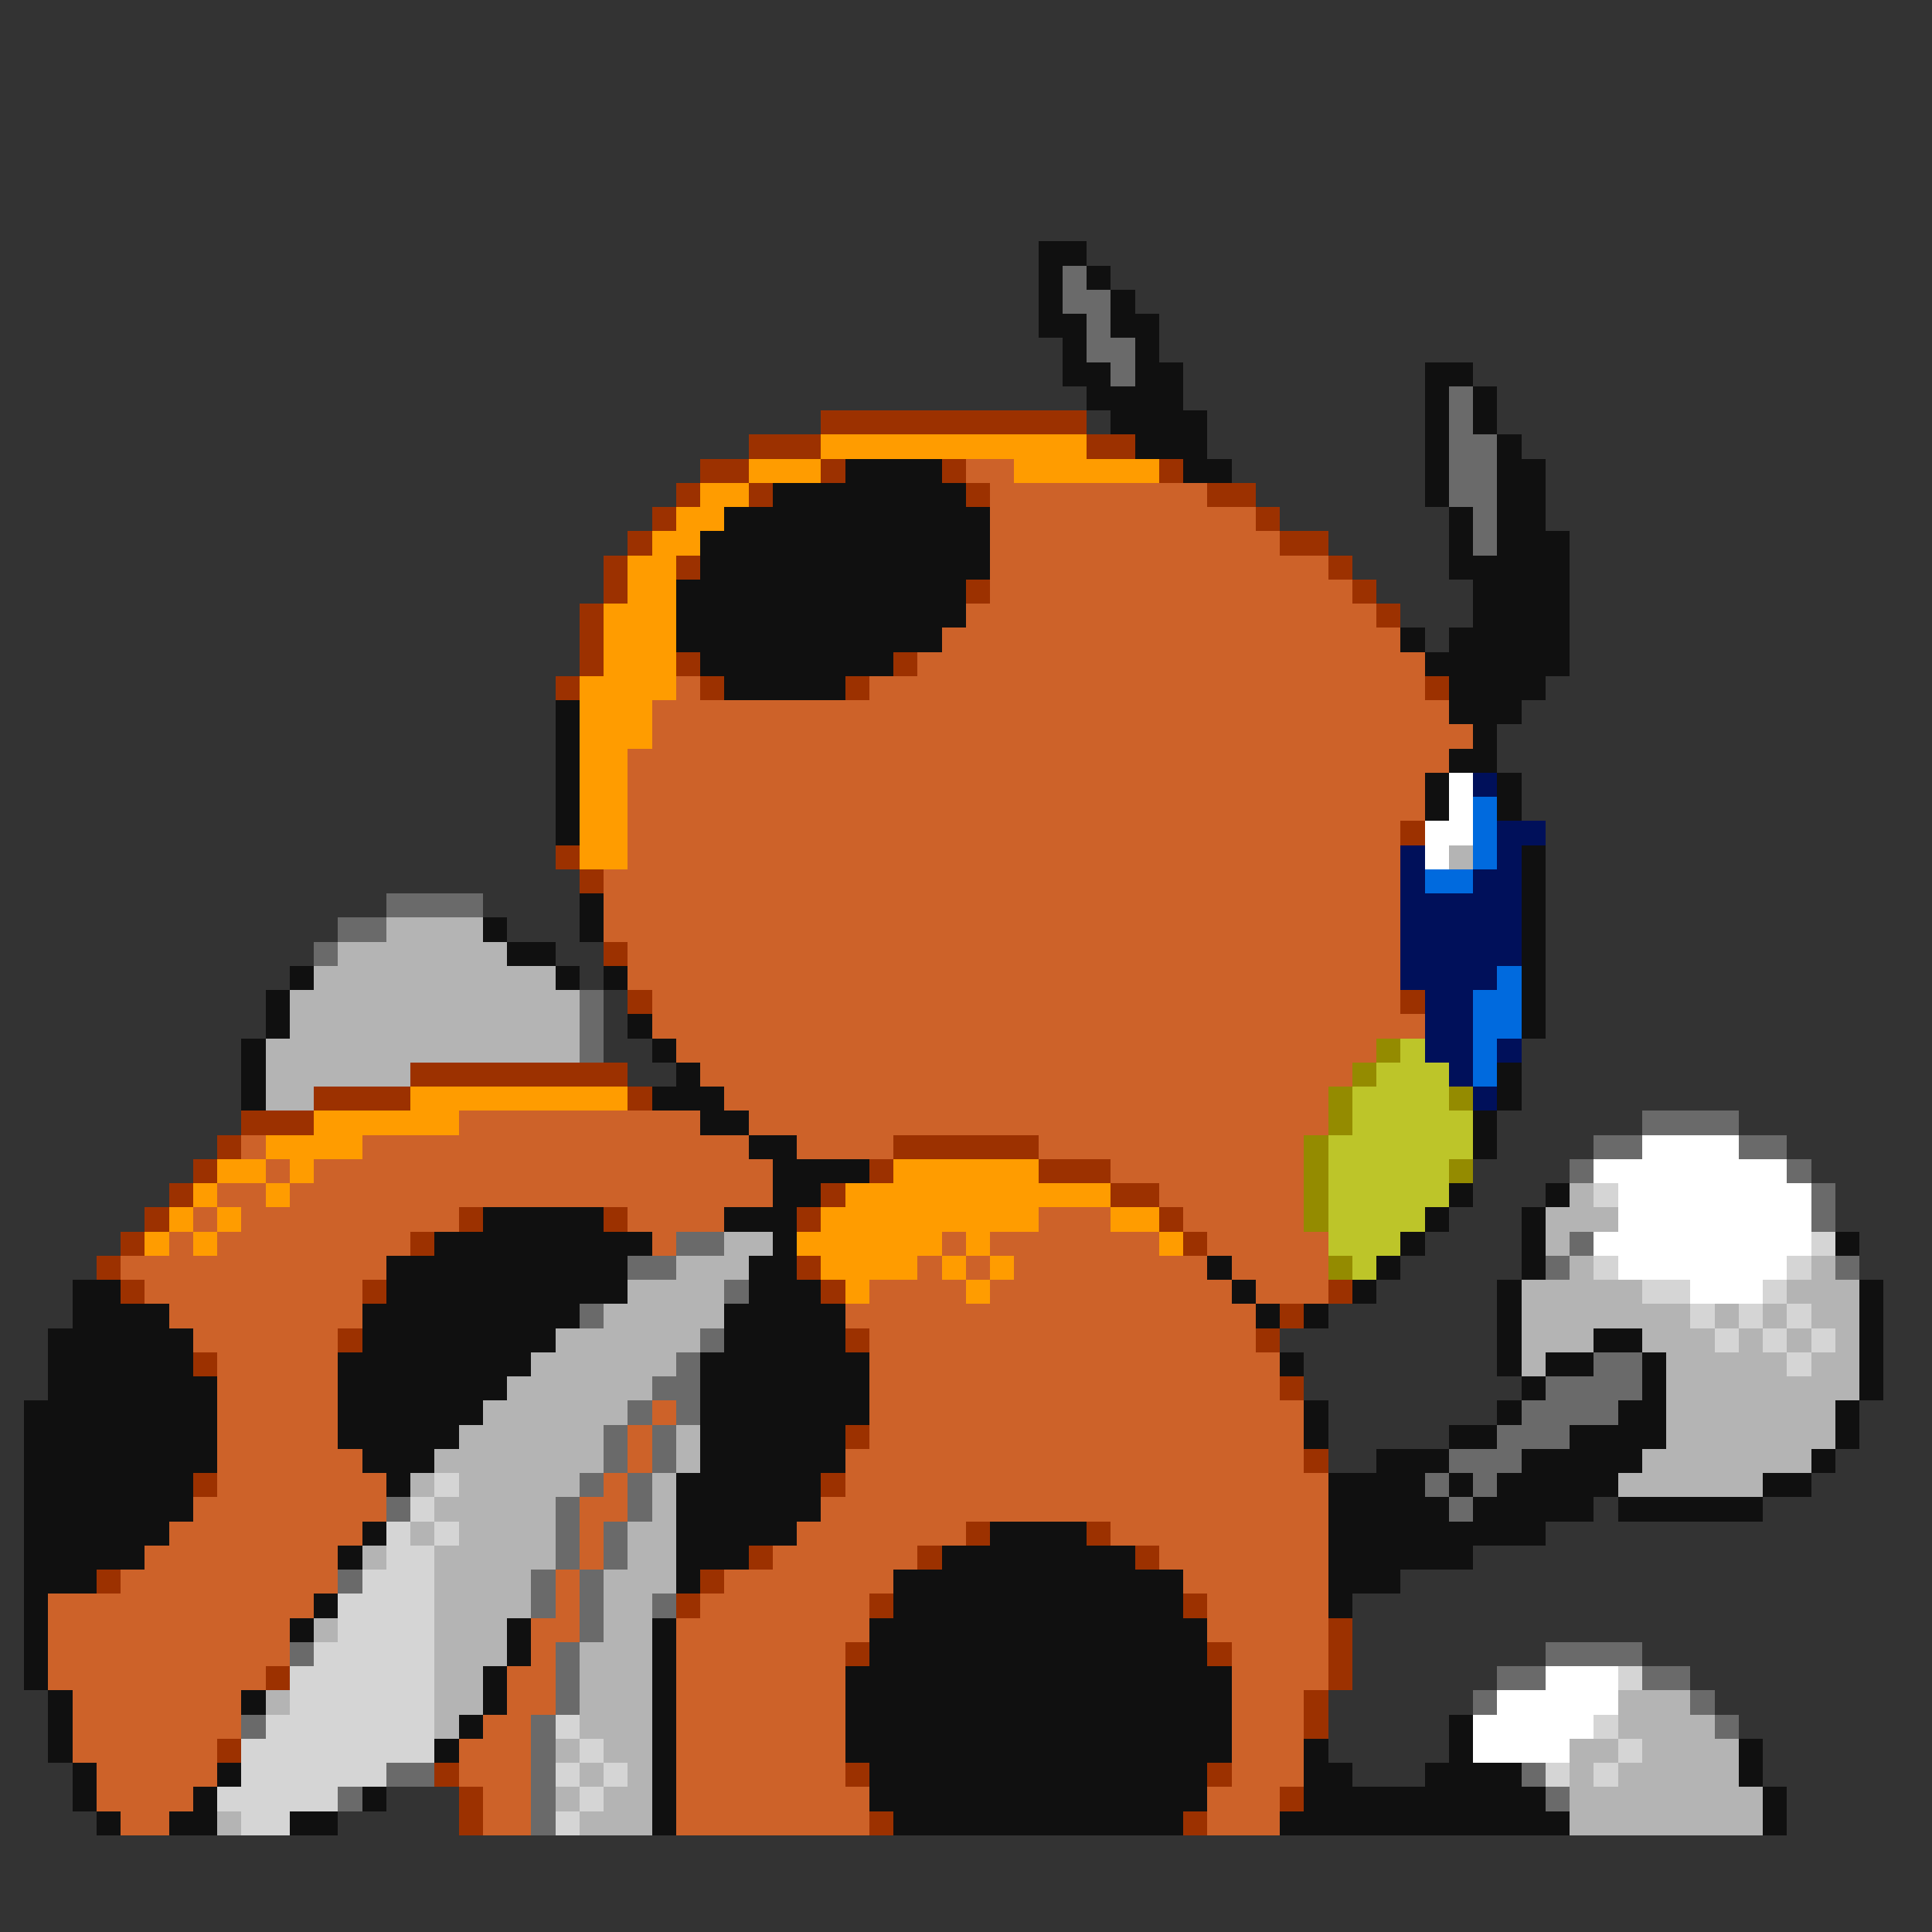 <svg xmlns="http://www.w3.org/2000/svg" viewBox="0 -0.5 80 80" shape-rendering="crispEdges">
<rect x="0" y="-0.5" width="80" height="80" fill="#333333" stroke="none"/>
<path stroke="#101010" d="M43 10h2M43 11h1M45 11h1M43 12h1M46 12h1M43 13h2M46 13h2M44 14h1M47 14h1M44 15h2M47 15h2M59 15h2M45 16h4M59 16h1M61 16h1M46 17h4M59 17h1M61 17h1M47 18h3M59 18h1M62 18h1M35 19h4M49 19h2M59 19h1M62 19h2M32 20h8M59 20h1M62 20h2M30 21h11M60 21h1M62 21h2M29 22h12M60 22h1M62 22h3M29 23h12M60 23h5M28 24h12M61 24h4M28 25h12M61 25h4M28 26h11M58 26h1M60 26h5M29 27h8M59 27h6M30 28h5M60 28h4M23 29h1M60 29h3M23 30h1M61 30h1M23 31h1M60 31h2M23 32h1M59 32h1M62 32h1M23 33h1M59 33h1M62 33h1M23 34h1M63 35h1M63 36h1M24 37h1M63 37h1M20 38h1M24 38h1M63 38h1M21 39h2M63 39h1M12 40h1M23 40h1M25 40h1M63 40h1M11 41h1M63 41h1M11 42h1M26 42h1M63 42h1M10 43h1M27 43h1M10 44h1M28 44h1M62 44h1M10 45h1M27 45h3M62 45h1M29 46h2M61 46h1M31 47h2M61 47h1M32 48h4M32 49h2M60 49h1M64 49h1M20 50h5M30 50h3M59 50h1M63 50h1M18 51h9M32 51h1M58 51h1M63 51h1M76 51h1M16 52h10M31 52h2M50 52h1M57 52h1M63 52h1M3 53h2M16 53h10M31 53h3M51 53h1M56 53h1M62 53h1M77 53h1M3 54h4M15 54h9M30 54h5M52 54h1M54 54h1M62 54h1M77 54h1M2 55h6M15 55h8M30 55h5M62 55h1M66 55h2M77 55h1M2 56h6M14 56h8M29 56h7M53 56h1M62 56h1M64 56h2M68 56h1M77 56h1M2 57h7M14 57h7M29 57h7M63 57h1M68 57h1M77 57h1M1 58h8M14 58h6M29 58h7M54 58h1M62 58h1M67 58h2M76 58h1M1 59h8M14 59h5M29 59h6M54 59h1M60 59h2M65 59h4M76 59h1M1 60h8M15 60h3M29 60h6M57 60h3M63 60h5M75 60h1M1 61h7M16 61h1M28 61h6M55 61h4M60 61h1M62 61h5M73 61h2M1 62h7M28 62h6M55 62h5M61 62h5M67 62h6M1 63h6M15 63h1M28 63h5M41 63h4M55 63h9M1 64h5M14 64h1M28 64h3M39 64h8M55 64h6M1 65h3M28 65h1M37 65h12M55 65h3M1 66h1M13 66h1M37 66h12M55 66h1M1 67h1M12 67h1M21 67h1M27 67h1M36 67h14M1 68h1M21 68h1M27 68h1M36 68h14M1 69h1M20 69h1M27 69h1M35 69h16M2 70h1M10 70h1M20 70h1M27 70h1M35 70h16M2 71h1M19 71h1M27 71h1M35 71h16M60 71h1M2 72h1M18 72h1M27 72h1M35 72h16M54 72h1M60 72h1M72 72h1M3 73h1M9 73h1M27 73h1M36 73h14M54 73h2M59 73h4M72 73h1M3 74h1M8 74h1M15 74h1M27 74h1M36 74h14M54 74h10M73 74h1M4 75h1M7 75h2M12 75h2M27 75h1M37 75h12M53 75h12M73 75h1" />
<path stroke="#6a6a6a" d="M44 11h1M44 12h2M45 13h1M45 14h2M46 15h1M60 16h1M60 17h1M60 18h2M60 19h2M60 20h2M61 21h1M61 22h1M16 37h4M14 38h2M13 39h1M24 41h1M24 42h1M24 43h1M68 46h4M66 47h2M72 47h2M65 48h1M74 48h1M75 49h1M75 50h1M28 51h2M65 51h1M26 52h2M64 52h1M76 52h1M30 53h1M24 54h1M29 55h1M28 56h1M66 56h2M27 57h2M64 57h4M26 58h1M28 58h1M63 58h4M25 59h1M27 59h1M62 59h3M25 60h1M27 60h1M60 60h3M24 61h1M26 61h1M59 61h1M61 61h1M16 62h1M23 62h1M26 62h1M60 62h1M23 63h1M25 63h1M23 64h1M25 64h1M14 65h1M22 65h1M24 65h1M22 66h1M24 66h1M27 66h1M24 67h1M12 68h1M23 68h1M64 68h4M23 69h1M62 69h2M68 69h2M23 70h1M61 70h1M70 70h1M10 71h1M22 71h1M71 71h1M22 72h1M16 73h2M22 73h1M63 73h1M14 74h1M22 74h1M64 74h1M22 75h1" />
<path stroke="#9c3100" d="M34 17h11M31 18h3M45 18h2M29 19h2M34 19h1M39 19h1M48 19h1M28 20h1M31 20h1M40 20h1M50 20h2M27 21h1M52 21h1M26 22h1M53 22h2M25 23h1M28 23h1M55 23h1M25 24h1M40 24h1M56 24h1M24 25h1M57 25h1M24 26h1M24 27h1M28 27h1M37 27h1M23 28h1M29 28h1M35 28h1M59 28h1M58 34h1M23 35h1M24 36h1M25 39h1M26 41h1M58 41h1M17 44h9M13 45h4M26 45h1M10 46h3M9 47h1M37 47h6M8 48h1M36 48h1M43 48h3M7 49h1M34 49h1M46 49h2M6 50h1M19 50h1M25 50h1M33 50h1M48 50h1M5 51h1M17 51h1M49 51h1M4 52h1M33 52h1M5 53h1M15 53h1M34 53h1M55 53h1M53 54h1M14 55h1M35 55h1M52 55h1M8 56h1M53 57h1M35 59h1M54 60h1M8 61h1M34 61h1M40 63h1M45 63h1M31 64h1M38 64h1M47 64h1M4 65h1M29 65h1M28 66h1M36 66h1M49 66h1M55 67h1M35 68h1M50 68h1M55 68h1M11 69h1M55 69h1M54 70h1M54 71h1M9 72h1M18 73h1M35 73h1M50 73h1M19 74h1M53 74h1M19 75h1M36 75h1M49 75h1" />
<path stroke="#ff9c00" d="M34 18h11M31 19h3M42 19h6M29 20h2M28 21h2M27 22h2M26 23h2M26 24h2M25 25h3M25 26h3M25 27h3M24 28h4M24 29h3M24 30h3M24 31h2M24 32h2M24 33h2M24 34h2M24 35h2M17 45h9M13 46h6M11 47h4M9 48h2M12 48h1M37 48h6M8 49h1M11 49h1M35 49h11M7 50h1M9 50h1M34 50h9M46 50h2M6 51h1M8 51h1M33 51h6M40 51h1M48 51h1M34 52h4M39 52h1M41 52h1M35 53h1M40 53h1" />
<path stroke="#cd6229" d="M40 19h2M41 20h9M41 21h11M41 22h12M41 23h14M41 24h15M40 25h17M39 26h19M38 27h21M28 28h1M36 28h23M27 29h33M27 30h34M26 31h34M26 32h33M26 33h33M26 34h32M26 35h32M25 36h33M25 37h33M25 38h33M26 39h32M26 40h32M27 41h31M27 42h32M28 43h29M29 44h27M30 45h25M19 46h10M31 46h24M10 47h1M15 47h16M33 47h4M43 47h11M11 48h1M13 48h19M46 48h8M9 49h2M12 49h20M48 49h6M8 50h1M10 50h9M26 50h4M43 50h3M49 50h5M7 51h1M9 51h8M27 51h1M39 51h1M41 51h7M50 51h5M5 52h11M38 52h1M40 52h1M42 52h8M51 52h4M6 53h9M36 53h4M41 53h10M52 53h3M7 54h8M35 54h17M8 55h6M36 55h16M9 56h5M36 56h17M9 57h5M36 57h17M9 58h5M27 58h1M36 58h18M9 59h5M26 59h1M36 59h18M9 60h6M26 60h1M35 60h19M9 61h7M25 61h1M35 61h20M8 62h8M24 62h2M34 62h21M7 63h8M24 63h1M33 63h7M46 63h9M6 64h8M24 64h1M32 64h6M48 64h7M5 65h9M23 65h1M30 65h7M49 65h6M2 66h11M23 66h1M29 66h7M50 66h5M2 67h10M22 67h2M28 67h8M50 67h5M2 68h10M22 68h1M28 68h7M51 68h4M2 69h9M21 69h2M28 69h7M51 69h4M3 70h7M21 70h2M28 70h7M51 70h3M3 71h7M20 71h2M28 71h7M51 71h3M3 72h6M19 72h3M28 72h7M51 72h3M4 73h5M19 73h3M28 73h7M51 73h3M4 74h4M20 74h2M28 74h8M50 74h3M5 75h2M20 75h2M28 75h8M50 75h3" />
<path stroke="#ffffff" d="M60 32h1M60 33h1M59 34h2M59 35h1M68 47h4M66 48h8M67 49h8M67 50h8M66 51h9M67 52h7M70 53h3M64 69h3M62 70h5M61 71h5M61 72h4" />
<path stroke="#00105a" d="M61 32h1M62 34h2M58 35h1M62 35h1M58 36h1M61 36h2M58 37h5M58 38h5M58 39h5M58 40h4M59 41h2M59 42h2M59 43h2M62 43h1M60 44h1M61 45h1" />
<path stroke="#006ade" d="M61 33h1M61 34h1M61 35h1M59 36h2M62 40h1M61 41h2M61 42h2M61 43h1M61 44h1" />
<path stroke="#b4b4b4" d="M60 35h1M16 38h4M14 39h7M13 40h10M12 41h12M12 42h12M11 43h13M11 44h6M11 45h2M65 49h1M64 50h3M30 51h2M64 51h1M28 52h3M65 52h1M75 52h1M26 53h4M63 53h5M74 53h3M25 54h5M63 54h7M71 54h1M73 54h1M75 54h2M23 55h6M63 55h3M68 55h3M72 55h1M74 55h1M76 55h1M22 56h6M63 56h1M69 56h5M75 56h2M21 57h6M69 57h8M20 58h6M69 58h7M19 59h6M28 59h1M69 59h7M18 60h7M28 60h1M68 60h7M17 61h1M19 61h5M27 61h1M67 61h6M18 62h5M27 62h1M17 63h1M19 63h4M26 63h2M15 64h1M18 64h5M26 64h2M18 65h4M25 65h3M18 66h4M25 66h2M13 67h1M18 67h3M25 67h2M18 68h3M24 68h3M18 69h2M24 69h3M11 70h1M18 70h2M24 70h3M67 70h3M18 71h1M24 71h3M67 71h4M23 72h1M25 72h2M65 72h2M68 72h4M24 73h1M26 73h1M65 73h1M67 73h5M23 74h1M25 74h2M65 74h8M9 75h1M24 75h3M65 75h8" />
<path stroke="#948b00" d="M57 43h1M56 44h1M55 45h1M60 45h1M55 46h1M54 47h1M54 48h1M60 48h1M54 49h1M54 50h1M55 52h1" />
<path stroke="#bdc529" d="M58 43h1M57 44h3M56 45h4M56 46h5M55 47h6M55 48h5M55 49h5M55 50h4M55 51h3M56 52h1" />
<path stroke="#d5d5d5" d="M66 49h1M75 51h1M66 52h1M74 52h1M68 53h2M73 53h1M70 54h1M72 54h1M74 54h1M71 55h1M73 55h1M75 55h1M74 56h1M18 61h1M17 62h1M16 63h1M18 63h1M16 64h2M15 65h3M14 66h4M14 67h4M13 68h5M12 69h6M67 69h1M12 70h6M11 71h7M23 71h1M66 71h1M10 72h8M24 72h1M67 72h1M10 73h6M23 73h1M25 73h1M64 73h1M66 73h1M9 74h5M24 74h1M10 75h2M23 75h1" />
</svg>